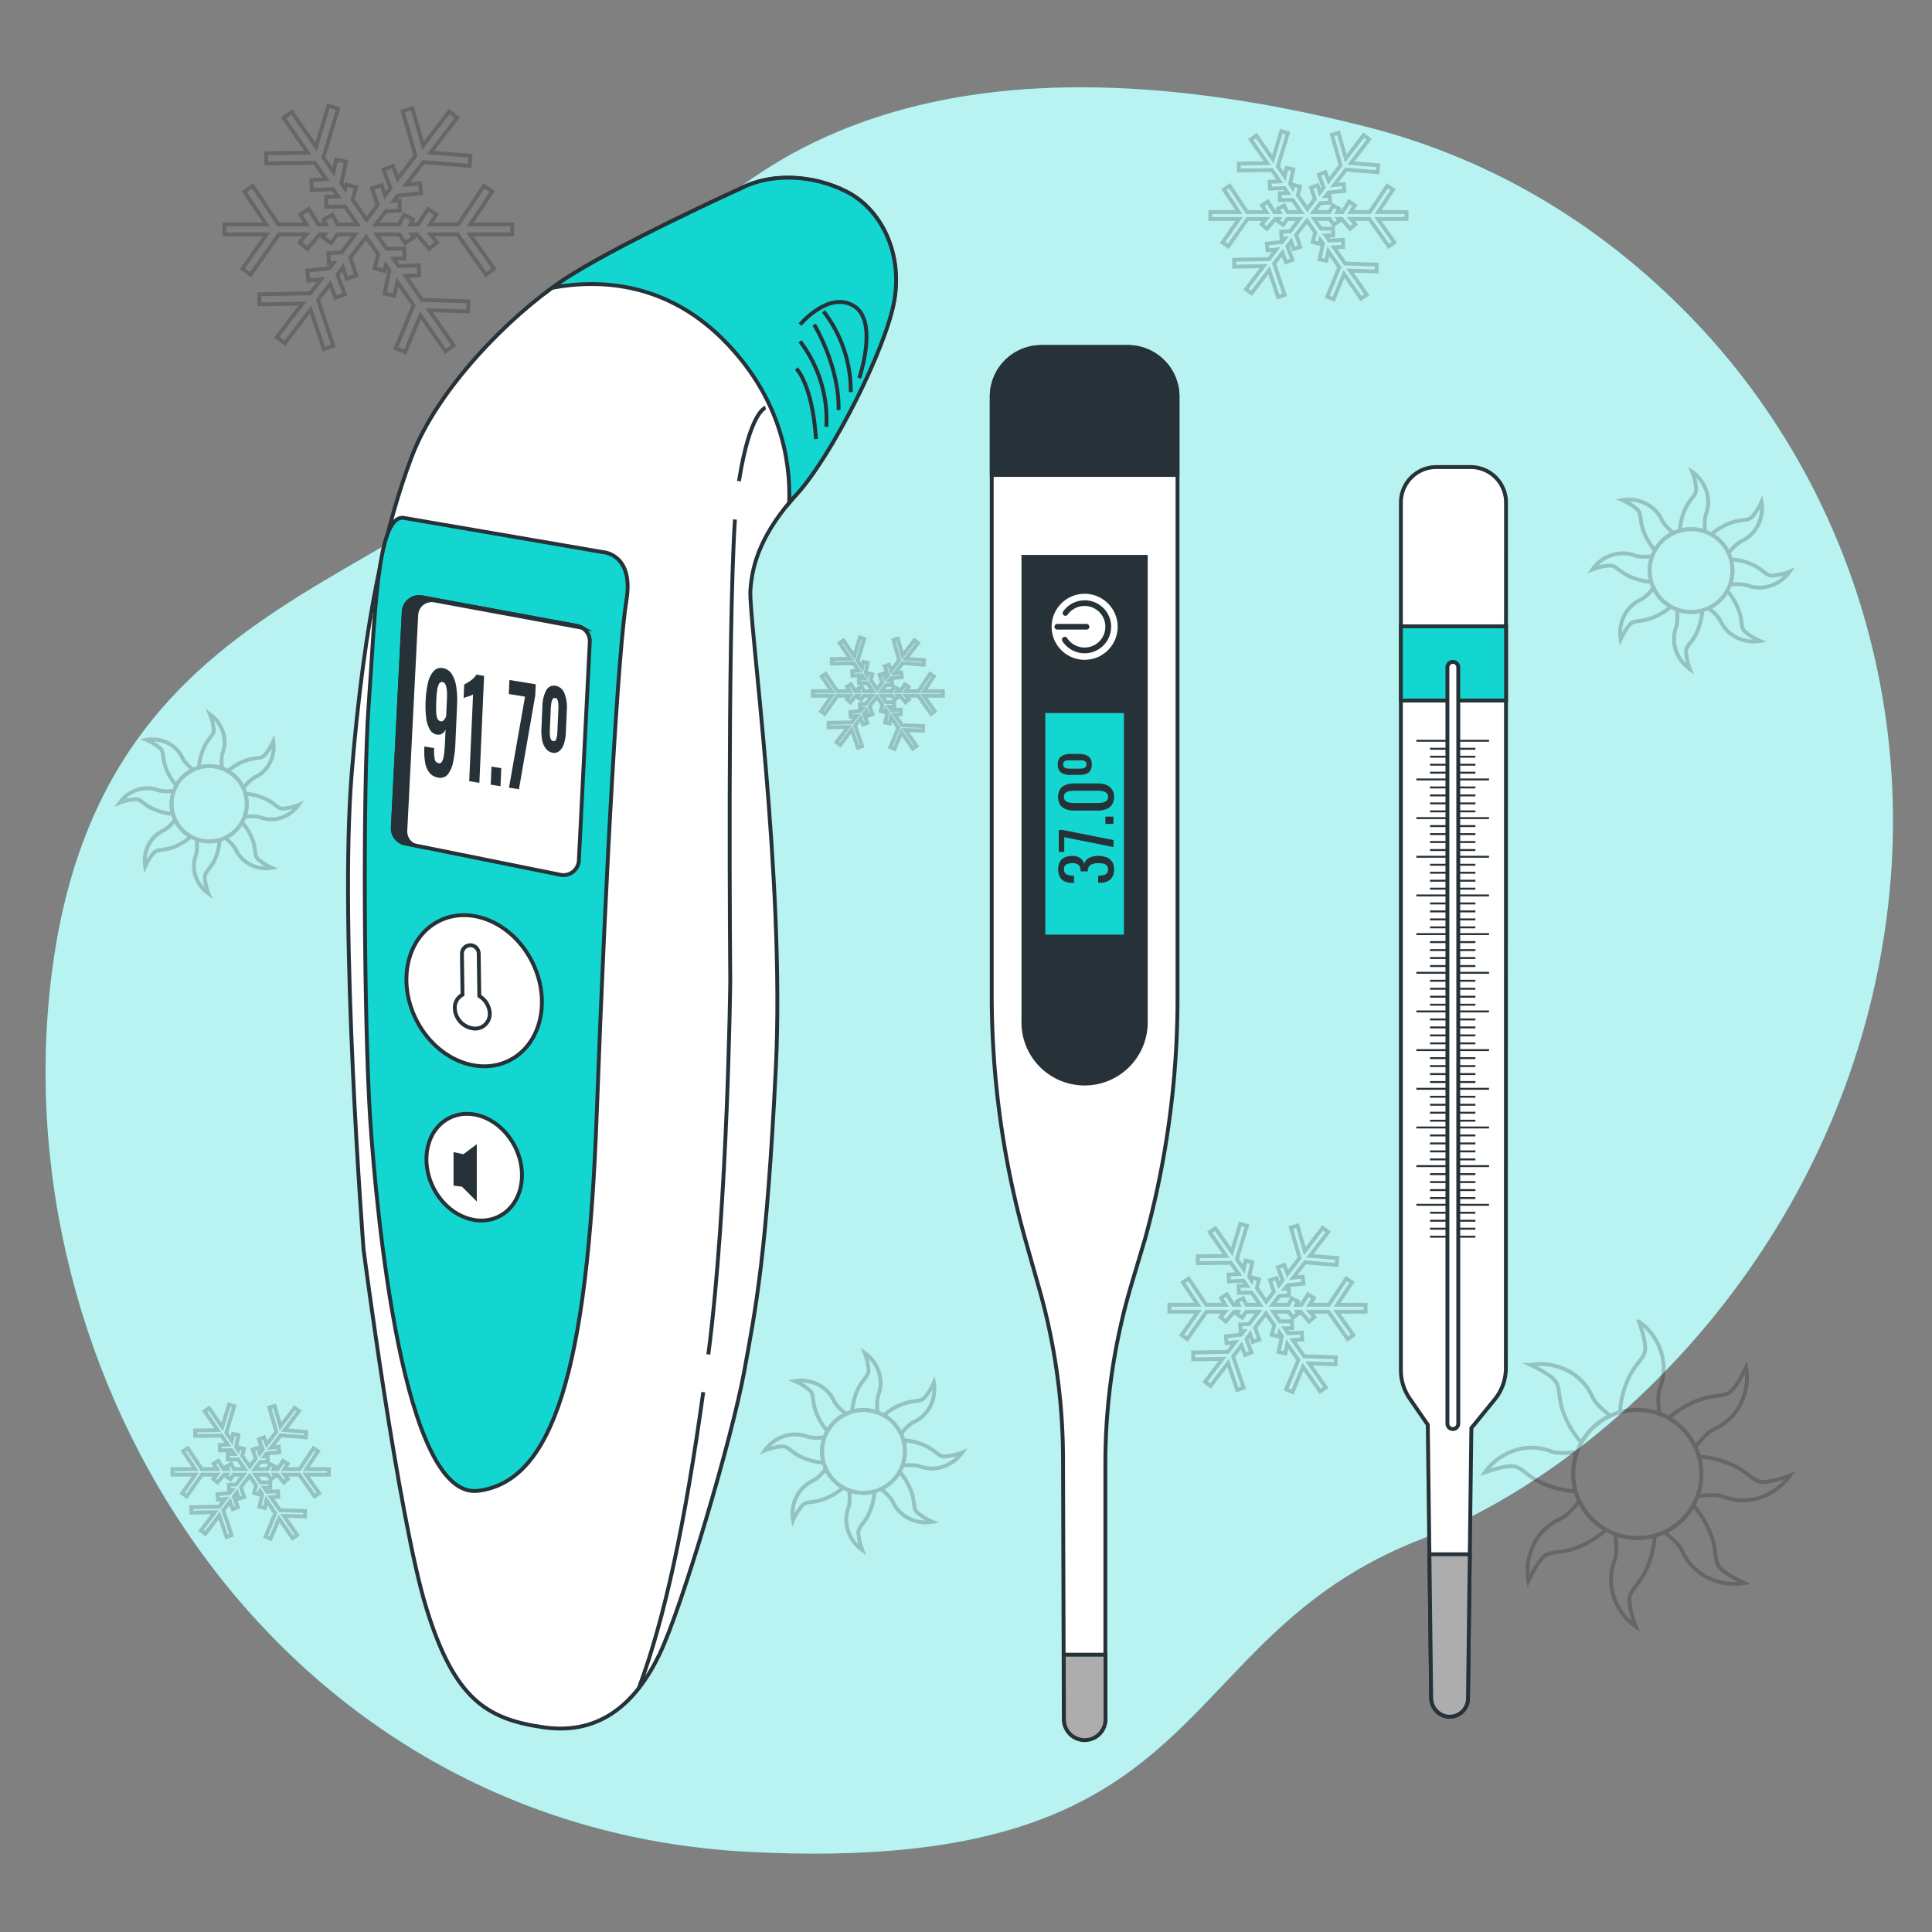 <svg xmlns="http://www.w3.org/2000/svg" viewBox="0 0 500 500"><rect x="0" y="0" width="500" height="500" fill="#808080" stroke="none"/><g id="freepik--background-simple--inject-138"><path d="M488.67,234.08C495.11,177.5,476,120.67,435.82,80.3c-19.75-19.85-46.76-38.56-82.65-47.6C252.54,7.36,187.31,30.58,154.71,92.24s-126.17,51-141,157.36,57.41,223.27,180,229.65,106.84-54.66,173.92-80.85C418.91,378.38,479.07,318.52,488.67,234.08Z" style="fill:#13D6D0"></path><path d="M488.67,234.08C495.11,177.5,476,120.67,435.82,80.3c-19.75-19.85-46.76-38.56-82.65-47.6C252.54,7.36,187.31,30.58,154.71,92.24s-126.17,51-141,157.36,57.41,223.27,180,229.65,106.84-54.66,173.92-80.85C418.91,378.38,479.07,318.52,488.67,234.08Z" style="fill:#fff;opacity:0.7"></path></g><g id="freepik--Graphics--inject-138"><polygon points="364.02 54.89 356.65 54.89 360.52 49.08 359.03 48.09 354.5 54.89 349.55 54.89 350.65 53.14 349.14 52.18 347.44 54.89 346.08 54.89 346.53 54.02 344.94 53.2 344.07 54.89 339.94 54.89 341.7 52.59 344.23 52.46 344.14 50.68 343.12 50.73 343.8 49.83 347.94 49.4 347.76 47.63 345.29 47.88 348.33 43.9 356.53 44.56 356.67 42.78 349.62 42.21 354.33 36.05 352.92 34.96 348.3 41 346.41 34.4 344.7 34.89 346.95 42.77 343.84 46.84 342.99 44.57 341.32 45.2 342.56 48.52 341.6 49.78 340.99 47.97 339.3 48.53 340.29 51.49 338.32 54.07 335.87 50.53 336.47 48.29 334.74 47.83 334.54 48.61 333.88 47.67 334.69 43.82 332.95 43.45 332.48 45.65 330.7 43.08 333.31 34.45 331.61 33.94 329.4 41.21 325.15 35.07 323.68 36.09 327.95 42.24 320.61 42.33 320.63 44.12 329.18 44.01 331.2 46.93 328.58 47.05 328.66 48.83 332.4 48.66 333.31 49.97 331.19 50 331.21 51.78 334.54 51.74 336.72 54.89 333.19 54.89 332.32 53.2 330.73 54.02 331.18 54.89 329.83 54.89 328.12 52.18 326.61 53.14 327.72 54.89 322.76 54.89 318.23 48.09 316.75 49.08 320.62 54.89 313.24 54.89 313.24 56.67 320.68 56.67 316.41 62.72 317.87 63.75 322.86 56.67 327.68 56.67 326.51 58.06 327.88 59.21 330.01 56.67 330.96 56.67 330.62 57.18 332.09 58.19 333.12 56.67 336.33 56.67 333.9 59.86 331.58 59.98 331.67 61.76 332.48 61.72 331.78 62.63 327.87 63.04 328.06 64.81 330.29 64.58 328.39 67.07 319.38 67.23 319.41 69.01 327.01 68.88 322.48 74.81 323.9 75.89 328.44 69.94 330.78 76.9 332.47 76.33 329.75 68.23 331.9 65.41 332.82 67.86 334.49 67.24 333.18 63.74 334.15 62.47 334.82 64.47 336.51 63.9 335.46 60.76 338.25 57.1 340.39 60.19 339.73 62.63 341.46 63.1 341.72 62.11 342.37 63.03 341.51 67.11 343.25 67.48 343.76 65.05 346.62 69.17 343.48 76.77 345.13 77.45 347.83 70.92 352.25 77.29 353.72 76.28 349.39 70.03 356.26 70.26 356.31 68.48 348.12 68.2 345.2 63.99 347.62 63.88 347.54 62.09 344 62.26 343.09 60.95 345.01 60.93 344.99 59.15 341.87 59.18 340.13 56.67 344.14 56.67 345.17 58.19 346.65 57.18 346.3 56.67 347.25 56.67 349.39 59.21 350.75 58.06 349.58 56.67 354.4 56.67 359.39 63.75 360.85 62.72 356.58 56.67 364.02 56.67 364.02 54.89" style="fill:none;stroke:#000;stroke-miterlimit:10;opacity:0.2"></polygon><polygon points="353.41 337.68 346.03 337.68 349.9 331.88 348.42 330.89 343.89 337.68 338.93 337.68 340.04 335.93 338.53 334.98 336.82 337.68 335.47 337.68 335.92 336.82 334.33 336 333.45 337.68 329.33 337.68 331.08 335.38 333.61 335.26 333.52 333.48 332.5 333.53 333.19 332.63 337.33 332.2 337.14 330.42 334.68 330.68 337.72 326.69 345.91 327.35 346.06 325.57 339.01 325.01 343.72 318.84 342.3 317.76 337.69 323.8 335.8 317.19 334.08 317.68 336.34 325.56 333.23 329.64 332.37 327.37 330.7 328 331.95 331.31 330.98 332.58 330.37 330.76 328.68 331.33 329.68 334.29 327.71 336.87 325.25 333.33 325.85 331.09 324.13 330.63 323.92 331.41 323.27 330.46 324.08 326.62 322.34 326.25 321.87 328.45 320.09 325.88 322.7 317.25 320.99 316.73 318.79 324 314.54 317.87 313.07 318.89 317.33 325.04 309.99 325.13 310.01 326.91 318.56 326.81 320.58 329.72 317.96 329.85 318.05 331.63 321.78 331.45 322.69 332.77 320.58 332.79 320.6 334.58 323.92 334.54 326.1 337.68 322.58 337.68 321.7 336 320.12 336.82 320.57 337.68 319.21 337.68 317.51 334.98 316 335.93 317.11 337.68 312.15 337.68 307.62 330.89 306.13 331.88 310 337.68 302.63 337.68 302.63 339.47 310.07 339.47 305.8 345.51 307.26 346.54 312.25 339.47 317.06 339.47 315.9 340.86 317.26 342.01 319.39 339.47 320.35 339.47 320 339.98 321.48 340.99 322.51 339.47 325.72 339.47 323.28 342.66 320.97 342.77 321.06 344.55 321.86 344.51 321.17 345.42 317.26 345.83 317.44 347.61 319.68 347.37 317.78 349.86 308.77 350.02 308.8 351.81 316.4 351.67 311.87 357.6 313.28 358.69 317.83 352.74 320.17 359.7 321.86 359.13 319.13 351.03 321.29 348.21 322.21 350.66 323.88 350.03 322.57 346.54 323.54 345.26 324.21 347.27 325.9 346.7 324.84 343.55 327.64 339.9 329.78 342.98 329.12 345.43 330.84 345.89 331.11 344.9 331.75 345.83 330.89 349.9 332.64 350.27 333.15 347.85 336.01 351.97 332.87 359.56 334.52 360.25 337.22 353.71 341.64 360.09 343.11 359.07 338.78 352.83 345.64 353.06 345.7 351.27 337.51 351 334.59 346.79 337.01 346.67 336.93 344.89 333.39 345.06 332.48 343.75 334.39 343.73 334.37 341.94 331.25 341.98 329.51 339.47 333.53 339.47 334.56 340.99 336.03 339.98 335.69 339.47 336.64 339.47 338.77 342.01 340.14 340.86 338.97 339.47 343.79 339.47 348.78 346.54 350.24 345.51 345.97 339.47 353.41 339.47 353.41 337.68" style="fill:none;stroke:#000;stroke-miterlimit:10;opacity:0.2"></polygon><polygon points="244.02 178.88 239.14 178.88 241.7 175.03 240.72 174.38 237.71 178.88 234.43 178.88 235.16 177.72 234.16 177.09 233.03 178.88 232.13 178.88 232.43 178.31 231.38 177.76 230.8 178.88 228.06 178.88 229.22 177.36 230.9 177.27 230.84 176.09 230.17 176.13 230.62 175.53 233.37 175.24 233.24 174.07 231.61 174.24 233.63 171.6 239.06 172.03 239.15 170.85 234.48 170.48 237.6 166.39 236.66 165.67 233.6 169.68 232.35 165.3 231.22 165.62 232.71 170.85 230.65 173.55 230.08 172.04 228.97 172.46 229.8 174.66 229.16 175.5 228.75 174.29 227.63 174.67 228.29 176.63 226.99 178.34 225.36 175.99 225.76 174.51 224.62 174.2 224.48 174.72 224.04 174.09 224.58 171.54 223.43 171.3 223.12 172.76 221.94 171.05 223.67 165.34 222.54 164.99 221.08 169.81 218.26 165.75 217.28 166.42 220.11 170.5 215.25 170.56 215.26 171.74 220.93 171.67 222.26 173.6 220.53 173.69 220.59 174.87 223.06 174.75 223.66 175.62 222.26 175.64 222.28 176.82 224.48 176.79 225.92 178.88 223.59 178.88 223.01 177.76 221.96 178.31 222.26 178.88 221.36 178.88 220.23 177.09 219.23 177.72 219.96 178.88 216.67 178.88 213.67 174.38 212.69 175.03 215.25 178.88 210.36 178.88 210.36 180.06 215.29 180.06 212.47 184.07 213.43 184.75 216.74 180.06 219.93 180.06 219.16 180.99 220.06 181.75 221.48 180.06 222.11 180.06 221.88 180.4 222.86 181.07 223.54 180.06 225.67 180.06 224.06 182.18 222.52 182.25 222.58 183.43 223.12 183.41 222.65 184.01 220.06 184.28 220.18 185.46 221.67 185.3 220.41 186.95 214.43 187.06 214.45 188.24 219.49 188.15 216.49 192.08 217.43 192.8 220.44 188.86 221.99 193.47 223.11 193.09 221.31 187.72 222.73 185.86 223.34 187.48 224.45 187.07 223.58 184.75 224.22 183.91 224.67 185.23 225.79 184.86 225.09 182.77 226.94 180.35 228.36 182.39 227.93 184.01 229.07 184.32 229.24 183.67 229.67 184.28 229.1 186.98 230.26 187.22 230.6 185.62 232.49 188.35 230.41 193.38 231.5 193.84 233.29 189.51 236.22 193.73 237.19 193.06 234.32 188.92 238.88 189.07 238.92 187.89 233.49 187.71 231.55 184.91 233.15 184.84 233.1 183.66 230.75 183.77 230.15 182.9 231.42 182.89 231.41 181.7 229.34 181.73 228.18 180.06 230.84 180.06 231.53 181.07 232.51 180.4 232.28 180.06 232.91 180.06 234.32 181.75 235.23 180.99 234.45 180.06 237.65 180.06 240.96 184.75 241.92 184.07 239.09 180.06 244.02 180.06 244.02 178.88" style="fill:none;stroke:#000;stroke-miterlimit:10;opacity:0.2"></polygon><polygon points="85.11 380.21 79.24 380.21 82.32 375.58 81.14 374.8 77.53 380.21 73.57 380.21 74.45 378.82 73.25 378.06 71.89 380.21 70.81 380.21 71.17 379.52 69.91 378.87 69.21 380.21 65.92 380.21 67.32 378.38 69.33 378.28 69.26 376.86 68.45 376.9 68.99 376.18 72.3 375.84 72.15 374.42 70.18 374.63 72.61 371.45 79.14 371.98 79.25 370.56 73.64 370.11 77.39 365.19 76.26 364.33 72.58 369.14 71.08 363.88 69.71 364.27 71.51 370.55 69.03 373.8 68.34 371.99 67.01 372.49 68.01 375.13 67.24 376.14 66.75 374.69 65.4 375.15 66.19 377.5 64.63 379.56 62.67 376.74 63.15 374.95 61.77 374.59 61.61 375.21 61.09 374.46 61.73 371.39 60.34 371.09 59.97 372.85 58.55 370.8 60.63 363.92 59.27 363.51 57.51 369.31 54.12 364.42 52.95 365.23 56.36 370.13 50.5 370.2 50.52 371.62 57.33 371.54 58.95 373.87 56.86 373.96 56.92 375.38 59.9 375.24 60.63 376.29 58.94 376.31 58.96 377.74 61.61 377.7 63.35 380.21 60.54 380.21 59.84 378.87 58.58 379.52 58.93 380.21 57.85 380.21 56.49 378.06 55.29 378.82 56.17 380.21 52.22 380.21 48.61 374.8 47.42 375.58 50.51 380.21 44.63 380.21 44.63 381.63 50.56 381.63 47.16 386.45 48.32 387.27 52.3 381.63 56.14 381.63 55.21 382.75 56.3 383.66 58 381.63 58.76 381.63 58.48 382.04 59.66 382.84 60.48 381.63 63.04 381.63 61.1 384.18 59.25 384.27 59.32 385.69 59.97 385.66 59.41 386.38 56.29 386.71 56.44 388.12 58.23 387.94 56.71 389.92 49.52 390.05 49.55 391.47 55.61 391.36 51.99 396.09 53.13 396.96 56.75 392.21 58.61 397.76 59.96 397.31 57.79 390.85 59.51 388.6 60.24 390.56 61.57 390.06 60.53 387.27 61.3 386.26 61.84 387.85 63.19 387.4 62.34 384.89 64.57 381.98 66.28 384.44 65.75 386.39 67.13 386.76 67.34 385.97 67.85 386.71 67.16 389.95 68.56 390.25 68.97 388.31 71.24 391.6 68.74 397.66 70.05 398.2 72.21 392.99 75.73 398.08 76.9 397.26 73.45 392.29 78.92 392.47 78.97 391.05 72.44 390.83 70.11 387.47 72.04 387.38 71.97 385.96 69.15 386.09 68.43 385.05 69.96 385.03 69.94 383.61 67.45 383.64 66.06 381.63 69.26 381.63 70.09 382.84 71.26 382.04 70.98 381.63 71.75 381.63 73.45 383.66 74.54 382.75 73.61 381.63 77.44 381.63 81.42 387.27 82.59 386.45 79.19 381.63 85.11 381.63 85.11 380.21" style="fill:none;stroke:#000;stroke-miterlimit:10;opacity:0.2"></polygon><polygon points="132.53 58.07 121.72 58.07 127.39 49.56 125.22 48.1 118.58 58.07 111.31 58.07 112.93 55.5 110.72 54.1 108.22 58.07 106.23 58.07 106.89 56.8 104.57 55.59 103.28 58.07 97.23 58.07 99.8 54.7 103.51 54.51 103.38 51.9 101.88 51.98 102.89 50.66 108.96 50.02 108.69 47.42 105.07 47.8 109.53 41.96 121.54 42.92 121.75 40.31 111.42 39.48 118.33 30.45 116.25 28.86 109.49 37.71 106.72 28.03 104.2 28.75 107.51 40.3 102.94 46.27 101.69 42.95 99.25 43.87 101.07 48.73 99.66 50.58 98.76 47.92 96.28 48.75 97.74 53.09 94.85 56.87 91.26 51.68 92.14 48.4 89.61 47.72 89.31 48.86 88.35 47.48 89.54 41.84 86.98 41.3 86.3 44.53 83.68 40.76 87.51 28.11 85.01 27.35 81.78 38.01 75.54 29.02 73.39 30.51 79.65 39.53 68.89 39.66 68.92 42.28 81.45 42.12 84.41 46.4 80.57 46.58 80.69 49.19 86.17 48.93 87.5 50.86 84.4 50.9 84.44 53.51 89.3 53.45 92.5 58.07 87.34 58.07 86.05 55.59 83.73 56.8 84.39 58.07 82.4 58.07 79.9 54.1 77.69 55.5 79.31 58.07 72.04 58.07 65.4 48.1 63.23 49.56 68.9 58.07 58.09 58.07 58.09 60.68 68.99 60.68 62.74 69.55 64.87 71.05 72.19 60.68 79.25 60.68 77.54 62.73 79.54 64.41 82.67 60.68 84.07 60.68 83.56 61.43 85.72 62.91 87.24 60.68 91.94 60.68 88.37 65.36 84.98 65.53 85.11 68.14 86.29 68.08 85.27 69.41 79.53 70.01 79.8 72.61 83.09 72.27 80.3 75.92 67.09 76.16 67.14 78.77 78.27 78.57 71.63 87.27 73.71 88.86 80.37 80.14 83.8 90.34 86.28 89.5 82.29 77.63 85.44 73.5 86.8 77.09 89.24 76.17 87.32 71.04 88.74 69.18 89.73 72.12 92.21 71.28 90.66 66.67 94.75 61.31 97.89 65.83 96.93 69.42 99.45 70.1 99.84 68.65 100.78 70.01 99.52 75.98 102.08 76.52 102.83 72.97 107.03 79.01 102.42 90.14 104.84 91.14 108.8 81.57 115.28 90.91 117.43 89.42 111.08 80.27 121.15 80.61 121.23 77.99 109.22 77.59 104.94 71.41 108.49 71.25 108.37 68.63 103.18 68.88 101.85 66.96 104.66 66.93 104.63 64.31 100.05 64.37 97.5 60.68 103.38 60.68 104.9 62.91 107.06 61.43 106.55 60.68 107.95 60.68 111.08 64.41 113.08 62.73 111.37 60.68 118.42 60.68 125.75 71.05 127.88 69.55 121.63 60.68 132.53 60.68 132.53 58.07" style="fill:none;stroke:#000;stroke-miterlimit:10;opacity:0.2"></polygon><g style="opacity:0.2"><path d="M448.37,147.66a10.78,10.78,0,0,1-.65,3.7,12.08,12.08,0,0,1-.71,1.55,10.87,10.87,0,0,1-4.86,4.48,12.62,12.62,0,0,1-1.59.59,10.76,10.76,0,0,1-2.91.4,10.54,10.54,0,0,1-3.69-.66,10.37,10.37,0,0,1-1.55-.71,10.74,10.74,0,0,1-4.49-4.84,11,11,0,0,1-.59-1.61,10.63,10.63,0,0,1-.4-2.9,10.78,10.78,0,0,1,.65-3.7,11.53,11.53,0,0,1,.72-1.55,10.76,10.76,0,0,1,4.85-4.49,10.88,10.88,0,0,1,1.6-.58,10.26,10.26,0,0,1,2.9-.4,10.46,10.46,0,0,1,3.69.66,9.56,9.56,0,0,1,1.56.71,10.69,10.69,0,0,1,4.48,4.85,8.65,8.65,0,0,1,.59,1.59A10.38,10.38,0,0,1,448.37,147.66Z" style="fill:none;stroke:#000;stroke-miterlimit:10"></path><path d="M441.41,133.33a11.69,11.69,0,0,0-.07,4.27,10.46,10.46,0,0,0-3.69-.66,10.26,10.26,0,0,0-2.9.4,15.86,15.86,0,0,1,1.45-5.75c1.15-2.49,2.66-3.26,2.77-4.79a15.06,15.06,0,0,0-1-4.65,9.76,9.76,0,0,1,3.37,4.19A9,9,0,0,1,441.41,133.33Z" style="fill:none;stroke:#000;stroke-miterlimit:10"></path><path d="M433.15,137.92a10.76,10.76,0,0,0-4.85,4.49,16,16,0,0,1-3-5.08c-.95-2.58-.44-4.19-1.43-5.35a15.35,15.35,0,0,0-4-2.55,9.72,9.72,0,0,1,5.36.58,9,9,0,0,1,5,4.86A11.26,11.26,0,0,0,433.15,137.92Z" style="fill:none;stroke:#000;stroke-miterlimit:10"></path><path d="M426.93,147.66a10.63,10.63,0,0,0,.4,2.9,15.68,15.68,0,0,1-5.73-1.45c-2.51-1.15-3.28-2.65-4.8-2.76a15,15,0,0,0-4.65,1,9.76,9.76,0,0,1,4.18-3.38,9,9,0,0,1,7-.11,11.44,11.44,0,0,0,4.26.06A10.78,10.78,0,0,0,426.93,147.66Z" style="fill:none;stroke:#000;stroke-miterlimit:10"></path><path d="M432.41,157a15.81,15.81,0,0,1-5.09,3c-2.58,1-4.19.44-5.34,1.44a15.34,15.34,0,0,0-2.55,4,9.73,9.73,0,0,1,.57-5.35,9.05,9.05,0,0,1,4.86-5,11.11,11.11,0,0,0,3.06-3A10.74,10.74,0,0,0,432.41,157Z" style="fill:none;stroke:#000;stroke-miterlimit:10"></path><path d="M436.34,168.52a15.28,15.28,0,0,0,1,4.64A9.7,9.7,0,0,1,434,169a9,9,0,0,1-.11-7,11.7,11.7,0,0,0,.06-4.27,10.54,10.54,0,0,0,3.69.66,10.76,10.76,0,0,0,2.91-.4,15.77,15.77,0,0,1-1.45,5.74C438,166.22,436.45,167,436.34,168.52Z" style="fill:none;stroke:#000;stroke-miterlimit:10"></path><path d="M455.51,165.89a9.72,9.72,0,0,1-5.36-.58,9.06,9.06,0,0,1-5-4.86,11.35,11.35,0,0,0-3-3.06,10.87,10.87,0,0,0,4.86-4.48,15.92,15.92,0,0,1,3,5.08c.95,2.58.44,4.19,1.43,5.35A15.35,15.35,0,0,0,455.51,165.89Z" style="fill:none;stroke:#000;stroke-miterlimit:10"></path><path d="M463.17,147.93a9.83,9.83,0,0,1-4.2,3.37,9,9,0,0,1-7,.12,11.28,11.28,0,0,0-4.27-.06,10.78,10.78,0,0,0,.65-3.7,10.38,10.38,0,0,0-.4-2.91,15.7,15.7,0,0,1,5.75,1.46c2.49,1.15,3.27,2.65,4.79,2.76A15.37,15.37,0,0,0,463.17,147.93Z" style="fill:none;stroke:#000;stroke-miterlimit:10"></path><path d="M455.3,135.16a9,9,0,0,1-4.85,5,11.67,11.67,0,0,0-3.07,3,10.69,10.69,0,0,0-4.48-4.85,15.63,15.63,0,0,1,5.09-3c2.58-1,4.18-.43,5.34-1.43a15.35,15.35,0,0,0,2.55-4A9.72,9.72,0,0,1,455.3,135.16Z" style="fill:none;stroke:#000;stroke-miterlimit:10"></path></g><g style="opacity:0.2"><path d="M234.18,375.64a10.68,10.68,0,0,1-.65,3.69,11.49,11.49,0,0,1-.71,1.55,10.76,10.76,0,0,1-4.86,4.48,11,11,0,0,1-1.6.6,10.63,10.63,0,0,1-2.9.4,11.18,11.18,0,0,1-5.24-1.37,10.76,10.76,0,0,1-4.49-4.85,9.55,9.55,0,0,1-.59-1.6,10.79,10.79,0,0,1,.25-6.6,10.42,10.42,0,0,1,.72-1.55A10.76,10.76,0,0,1,219,365.9a12.62,12.62,0,0,1,1.59-.59,10.76,10.76,0,0,1,2.91-.4,10.32,10.32,0,0,1,3.69.67,10,10,0,0,1,1.56.71,10.66,10.66,0,0,1,4.48,4.84,9.88,9.88,0,0,1,.59,1.6A10.71,10.71,0,0,1,234.18,375.64Z" style="fill:none;stroke:#000;stroke-miterlimit:10"></path><path d="M227.22,361.31a11.47,11.47,0,0,0-.07,4.27,10.32,10.32,0,0,0-3.69-.67,10.76,10.76,0,0,0-2.91.4,15.87,15.87,0,0,1,1.46-5.74c1.15-2.5,2.66-3.27,2.77-4.79a15.37,15.37,0,0,0-1-4.65,9.71,9.71,0,0,1,3.36,4.18A9,9,0,0,1,227.22,361.31Z" style="fill:none;stroke:#000;stroke-miterlimit:10"></path><path d="M219,365.9a10.76,10.76,0,0,0-4.85,4.49,15.86,15.86,0,0,1-3-5.08c-1-2.59-.44-4.2-1.43-5.35a15.23,15.23,0,0,0-4-2.55A9.73,9.73,0,0,1,211,358a9.07,9.07,0,0,1,5,4.87A11.26,11.26,0,0,0,219,365.9Z" style="fill:none;stroke:#000;stroke-miterlimit:10"></path><path d="M212.74,375.64a10.69,10.69,0,0,0,.4,2.9,15.82,15.82,0,0,1-5.74-1.46c-2.5-1.14-3.27-2.65-4.79-2.76a15,15,0,0,0-4.66,1.05,9.67,9.67,0,0,1,4.19-3.38,9.09,9.09,0,0,1,7-.12,11.22,11.22,0,0,0,4.26.07A10.7,10.7,0,0,0,212.74,375.64Z" style="fill:none;stroke:#000;stroke-miterlimit:10"></path><path d="M218.22,385a15.81,15.81,0,0,1-5.09,3c-2.58,1-4.19.43-5.34,1.44a15.07,15.07,0,0,0-2.55,4,9.73,9.73,0,0,1,.57-5.35,9,9,0,0,1,4.86-5,11.44,11.44,0,0,0,3.06-3A10.76,10.76,0,0,0,218.22,385Z" style="fill:none;stroke:#000;stroke-miterlimit:10"></path><path d="M222.15,396.49a15.06,15.06,0,0,0,1,4.65,9.77,9.77,0,0,1-3.37-4.18,9.07,9.07,0,0,1-.12-7,11.69,11.69,0,0,0,.07-4.27,10.28,10.28,0,0,0,3.69.67,10.63,10.63,0,0,0,2.9-.4,15.76,15.76,0,0,1-1.44,5.74C223.76,394.2,222.26,395,222.15,396.49Z" style="fill:none;stroke:#000;stroke-miterlimit:10"></path><path d="M241.32,393.86a9.76,9.76,0,0,1-5.36-.57,9,9,0,0,1-5-4.87,11.64,11.64,0,0,0-3-3.06,10.76,10.76,0,0,0,4.86-4.48,16,16,0,0,1,3,5.08c1,2.59.44,4.2,1.43,5.35A15.07,15.07,0,0,0,241.32,393.86Z" style="fill:none;stroke:#000;stroke-miterlimit:10"></path><path d="M249,375.9a9.67,9.67,0,0,1-4.19,3.38,9.07,9.07,0,0,1-7,.12,11.28,11.28,0,0,0-4.27-.07,10.79,10.79,0,0,0,.25-6.6,15.62,15.62,0,0,1,5.74,1.46c2.5,1.14,3.28,2.65,4.8,2.76A15,15,0,0,0,249,375.9Z" style="fill:none;stroke:#000;stroke-miterlimit:10"></path><path d="M241.11,363.13a9,9,0,0,1-4.86,5,11.45,11.45,0,0,0-3.06,3,10.66,10.66,0,0,0-4.48-4.84,15.63,15.63,0,0,1,5.09-3c2.58-.95,4.18-.43,5.34-1.44a15.34,15.34,0,0,0,2.55-4A9.68,9.68,0,0,1,241.11,363.13Z" style="fill:none;stroke:#000;stroke-miterlimit:10"></path></g><g style="opacity:0.2"><path d="M63.87,208a9.85,9.85,0,0,1-.59,3.36,10.49,10.49,0,0,1-.64,1.4,9.83,9.83,0,0,1-5.86,4.61,9.74,9.74,0,0,1-6-.24,9,9,0,0,1-1.41-.64,9.82,9.82,0,0,1-4.08-4.4,10.46,10.46,0,0,1-.53-1.45,9.66,9.66,0,0,1,.23-6,10,10,0,0,1,.65-1.41,9.74,9.74,0,0,1,4.4-4.07,10,10,0,0,1,1.45-.53,9.72,9.72,0,0,1,7.4.88A9.69,9.69,0,0,1,63,204a8.14,8.14,0,0,1,.54,1.45A9.56,9.56,0,0,1,63.87,208Z" style="fill:none;stroke:#000;stroke-miterlimit:10"></path><path d="M57.55,195a10.41,10.41,0,0,0-.06,3.87,9.63,9.63,0,0,0-6-.23,14.33,14.33,0,0,1,1.32-5.22c1-2.27,2.42-3,2.52-4.35a13.65,13.65,0,0,0-1-4.22,8.76,8.76,0,0,1,3.06,3.8A8.17,8.17,0,0,1,57.55,195Z" style="fill:none;stroke:#000;stroke-miterlimit:10"></path><path d="M50.05,199.2a9.74,9.74,0,0,0-4.4,4.07,14.38,14.38,0,0,1-2.75-4.61c-.87-2.35-.4-3.81-1.3-4.86a14,14,0,0,0-3.67-2.32,8.86,8.86,0,0,1,4.86.53,8.23,8.23,0,0,1,4.57,4.42A10.06,10.06,0,0,0,50.05,199.2Z" style="fill:none;stroke:#000;stroke-miterlimit:10"></path><path d="M44.4,208a9.62,9.62,0,0,0,.37,2.64,14.5,14.5,0,0,1-5.21-1.33c-2.28-1-3-2.4-4.36-2.5a13.72,13.72,0,0,0-4.22.94,8.91,8.91,0,0,1,3.8-3.06,8.26,8.26,0,0,1,6.35-.11,10,10,0,0,0,3.87.06A9.54,9.54,0,0,0,44.4,208Z" style="fill:none;stroke:#000;stroke-miterlimit:10"></path><path d="M49.38,216.53a14.51,14.51,0,0,1-4.62,2.76c-2.35.86-3.81.39-4.85,1.3a13.88,13.88,0,0,0-2.32,3.66,8.9,8.9,0,0,1,.52-4.86,8.21,8.21,0,0,1,4.42-4.56,10.25,10.25,0,0,0,2.77-2.7A9.82,9.82,0,0,0,49.38,216.53Z" style="fill:none;stroke:#000;stroke-miterlimit:10"></path><path d="M53,227a13.79,13.79,0,0,0,.94,4.22,8.91,8.91,0,0,1-3.06-3.8,8.21,8.21,0,0,1-.1-6.35,10.46,10.46,0,0,0,.06-3.88,9.74,9.74,0,0,0,6,.24,14.45,14.45,0,0,1-1.32,5.21C54.41,224.89,53.05,225.59,53,227Z" style="fill:none;stroke:#000;stroke-miterlimit:10"></path><path d="M70.36,224.59a8.83,8.83,0,0,1-4.87-.52,8.21,8.21,0,0,1-4.56-4.42,10.74,10.74,0,0,0-2.7-2.78,9.76,9.76,0,0,0,4.41-4.07,14.83,14.83,0,0,1,2.75,4.62c.86,2.34.4,3.81,1.3,4.85A13.88,13.88,0,0,0,70.36,224.59Z" style="fill:none;stroke:#000;stroke-miterlimit:10"></path><path d="M77.31,208.28a8.88,8.88,0,0,1-3.81,3.07,8.18,8.18,0,0,1-6.34.1,10.27,10.27,0,0,0-3.88,0,9.85,9.85,0,0,0,.59-3.36,9.56,9.56,0,0,0-.36-2.64,14.12,14.12,0,0,1,5.22,1.32c2.26,1,3,2.41,4.35,2.51A13.81,13.81,0,0,0,77.31,208.28Z" style="fill:none;stroke:#000;stroke-miterlimit:10"></path><path d="M70.17,196.68a8.19,8.19,0,0,1-4.41,4.57A10.45,10.45,0,0,0,63,204a9.69,9.69,0,0,0-4.07-4.4,14.26,14.26,0,0,1,4.62-2.76c2.35-.86,3.81-.39,4.86-1.3a13.92,13.92,0,0,0,2.31-3.67A8.79,8.79,0,0,1,70.17,196.68Z" style="fill:none;stroke:#000;stroke-miterlimit:10"></path></g><g style="opacity:0.2"><path d="M440.32,381.48a16.58,16.58,0,0,1-1,5.72,17.45,17.45,0,0,1-1.1,2.4,16.69,16.69,0,0,1-7.51,6.93,15.21,15.21,0,0,1-2.47.91A16.56,16.56,0,0,1,418,397a15.69,15.69,0,0,1-2.39-1.1,16.52,16.52,0,0,1-6.94-7.49,16,16,0,0,1-.92-2.48,16.64,16.64,0,0,1,.39-10.21,16.38,16.38,0,0,1,1.11-2.4,16.69,16.69,0,0,1,7.5-6.94,16.63,16.63,0,0,1,12.68-.5,15.8,15.8,0,0,1,2.4,1.1,16.51,16.51,0,0,1,6.93,7.5,14.91,14.91,0,0,1,.92,2.47A16.62,16.62,0,0,1,440.32,381.48Z" style="fill:none;stroke:#000;stroke-miterlimit:10"></path><path d="M429.55,359.32c-.58,1.61-.34,4.65-.1,6.6a16.56,16.56,0,0,0-10.21-.4,24.58,24.58,0,0,1,2.25-8.89c1.78-3.86,4.12-5.05,4.28-7.41s-1.51-6.93-1.61-7.19a15,15,0,0,1,5.21,6.47A14,14,0,0,1,429.55,359.32Z" style="fill:none;stroke:#000;stroke-miterlimit:10"></path><path d="M416.77,366.42a16.69,16.69,0,0,0-7.5,6.94,24.43,24.43,0,0,1-4.68-7.86c-1.48-4-.68-6.48-2.22-8.27s-6.25-4-6.25-4a15.09,15.09,0,0,1,8.29.9,14,14,0,0,1,7.77,7.52C412.91,363.25,415.21,365.22,416.77,366.42Z" style="fill:none;stroke:#000;stroke-miterlimit:10"></path><path d="M407.15,381.48a16.62,16.62,0,0,0,.62,4.49,24.2,24.2,0,0,1-8.87-2.25c-3.87-1.77-5.07-4.1-7.41-4.27s-6.94,1.52-7.21,1.61a15.17,15.17,0,0,1,6.48-5.22,14,14,0,0,1,10.81-.18c1.62.59,4.64.35,6.59.1A16.62,16.62,0,0,0,407.15,381.48Z" style="fill:none;stroke:#000;stroke-miterlimit:10"></path><path d="M415.63,395.94a24.41,24.41,0,0,1-7.87,4.7c-4,1.47-6.49.67-8.26,2.22s-3.95,6.23-3.95,6.23a15.11,15.11,0,0,1,.88-8.27A14,14,0,0,1,404,393c1.55-.72,3.51-3,4.73-4.59A16.52,16.52,0,0,0,415.63,395.94Z" style="fill:none;stroke:#000;stroke-miterlimit:10"></path><path d="M421.71,413.74c-.18,2.45,1.51,6.93,1.61,7.19a15,15,0,0,1-5.21-6.47,14,14,0,0,1-.18-10.82c.57-1.61.33-4.65.09-6.6a16.56,16.56,0,0,0,10.21.4,24.53,24.53,0,0,1-2.24,8.89C424.2,410.19,421.88,411.38,421.71,413.74Z" style="fill:none;stroke:#000;stroke-miterlimit:10"></path><path d="M451.36,409.68a15.09,15.09,0,0,1-8.29-.9,14,14,0,0,1-7.77-7.52c-.74-1.55-3-3.52-4.6-4.73a16.69,16.69,0,0,0,7.51-6.93,24.43,24.43,0,0,1,4.68,7.86c1.48,4,.68,6.48,2.22,8.27S451.36,409.68,451.36,409.68Z" style="fill:none;stroke:#000;stroke-miterlimit:10"></path><path d="M463.2,381.9a15.24,15.24,0,0,1-6.49,5.22,14,14,0,0,1-10.8.18c-1.62-.59-4.65-.35-6.6-.1A16.64,16.64,0,0,0,439.7,377a24.08,24.08,0,0,1,8.88,2.25c3.86,1.78,5.07,4.1,7.42,4.27S462.94,382,463.2,381.9Z" style="fill:none;stroke:#000;stroke-miterlimit:10"></path><path d="M451,362.14a14,14,0,0,1-7.51,7.78c-1.55.73-3.53,3-4.75,4.6a16.51,16.51,0,0,0-6.93-7.5,24.41,24.41,0,0,1,7.87-4.7c4-1.47,6.48-.67,8.26-2.22s3.95-6.24,3.95-6.24A15,15,0,0,1,451,362.14Z" style="fill:none;stroke:#000;stroke-miterlimit:10"></path></g></g><g id="freepik--thermometer-3--inject-138"><path d="M389.76,130.05a9.18,9.18,0,0,0-9.18-9.18h-8.85a9.18,9.18,0,0,0-9.18,9.18V354.61a12.87,12.87,0,0,0,2.27,7.31l4.69,6.81.88,70.64a4.9,4.9,0,0,0,4.29,4.89,4.76,4.76,0,0,0,5.23-4.68l.88-70,6-7.35a12.87,12.87,0,0,0,2.93-8.18Z" style="fill:#fff;stroke:#263238;stroke-miterlimit:10"></path><line x1="366.55" y1="191.71" x2="385.36" y2="191.71" style="fill:none;stroke:#263238;stroke-miterlimit:10;stroke-width:0.5px"></line><line x1="370.08" y1="193.78" x2="381.83" y2="193.78" style="fill:none;stroke:#263238;stroke-miterlimit:10;stroke-width:0.5px"></line><line x1="370.08" y1="195.84" x2="381.83" y2="195.84" style="fill:none;stroke:#263238;stroke-miterlimit:10;stroke-width:0.5px"></line><line x1="370.08" y1="197.91" x2="381.83" y2="197.91" style="fill:none;stroke:#263238;stroke-miterlimit:10;stroke-width:0.5px"></line><line x1="370.08" y1="199.97" x2="381.83" y2="199.97" style="fill:none;stroke:#263238;stroke-miterlimit:10;stroke-width:0.5px"></line><line x1="366.55" y1="201.72" x2="385.36" y2="201.72" style="fill:none;stroke:#263238;stroke-miterlimit:10;stroke-width:0.5px"></line><line x1="370.08" y1="203.79" x2="381.83" y2="203.79" style="fill:none;stroke:#263238;stroke-miterlimit:10;stroke-width:0.5px"></line><line x1="370.08" y1="205.85" x2="381.83" y2="205.85" style="fill:none;stroke:#263238;stroke-miterlimit:10;stroke-width:0.5px"></line><line x1="370.08" y1="207.92" x2="381.83" y2="207.92" style="fill:none;stroke:#263238;stroke-miterlimit:10;stroke-width:0.5px"></line><line x1="370.08" y1="209.98" x2="381.83" y2="209.98" style="fill:none;stroke:#263238;stroke-miterlimit:10;stroke-width:0.5px"></line><line x1="366.55" y1="211.73" x2="385.36" y2="211.73" style="fill:none;stroke:#263238;stroke-miterlimit:10;stroke-width:0.5px"></line><line x1="370.08" y1="213.79" x2="381.83" y2="213.79" style="fill:none;stroke:#263238;stroke-miterlimit:10;stroke-width:0.5px"></line><line x1="370.08" y1="215.86" x2="381.83" y2="215.86" style="fill:none;stroke:#263238;stroke-miterlimit:10;stroke-width:0.5px"></line><line x1="370.08" y1="217.92" x2="381.83" y2="217.92" style="fill:none;stroke:#263238;stroke-miterlimit:10;stroke-width:0.5px"></line><line x1="370.08" y1="219.99" x2="381.83" y2="219.99" style="fill:none;stroke:#263238;stroke-miterlimit:10;stroke-width:0.5px"></line><line x1="366.55" y1="221.73" x2="385.36" y2="221.73" style="fill:none;stroke:#263238;stroke-miterlimit:10;stroke-width:0.5px"></line><line x1="370.08" y1="223.8" x2="381.83" y2="223.8" style="fill:none;stroke:#263238;stroke-miterlimit:10;stroke-width:0.5px"></line><line x1="370.08" y1="225.86" x2="381.83" y2="225.86" style="fill:none;stroke:#263238;stroke-miterlimit:10;stroke-width:0.5px"></line><line x1="370.08" y1="227.93" x2="381.83" y2="227.93" style="fill:none;stroke:#263238;stroke-miterlimit:10;stroke-width:0.5px"></line><line x1="370.08" y1="229.99" x2="381.83" y2="229.99" style="fill:none;stroke:#263238;stroke-miterlimit:10;stroke-width:0.5px"></line><line x1="366.55" y1="231.74" x2="385.36" y2="231.74" style="fill:none;stroke:#263238;stroke-miterlimit:10;stroke-width:0.5px"></line><line x1="370.08" y1="233.81" x2="381.83" y2="233.81" style="fill:none;stroke:#263238;stroke-miterlimit:10;stroke-width:0.5px"></line><line x1="370.08" y1="235.87" x2="381.83" y2="235.87" style="fill:none;stroke:#263238;stroke-miterlimit:10;stroke-width:0.5px"></line><line x1="370.08" y1="237.94" x2="381.83" y2="237.94" style="fill:none;stroke:#263238;stroke-miterlimit:10;stroke-width:0.5px"></line><line x1="370.08" y1="240" x2="381.83" y2="240" style="fill:none;stroke:#263238;stroke-miterlimit:10;stroke-width:0.5px"></line><line x1="366.55" y1="241.75" x2="385.36" y2="241.75" style="fill:none;stroke:#263238;stroke-miterlimit:10;stroke-width:0.5px"></line><line x1="370.08" y1="243.81" x2="381.83" y2="243.81" style="fill:none;stroke:#263238;stroke-miterlimit:10;stroke-width:0.5px"></line><line x1="370.08" y1="245.88" x2="381.83" y2="245.88" style="fill:none;stroke:#263238;stroke-miterlimit:10;stroke-width:0.5px"></line><line x1="370.08" y1="247.94" x2="381.83" y2="247.94" style="fill:none;stroke:#263238;stroke-miterlimit:10;stroke-width:0.5px"></line><line x1="370.08" y1="250.01" x2="381.83" y2="250.01" style="fill:none;stroke:#263238;stroke-miterlimit:10;stroke-width:0.5px"></line><line x1="366.55" y1="251.76" x2="385.36" y2="251.76" style="fill:none;stroke:#263238;stroke-miterlimit:10;stroke-width:0.5px"></line><line x1="370.08" y1="253.82" x2="381.83" y2="253.82" style="fill:none;stroke:#263238;stroke-miterlimit:10;stroke-width:0.5px"></line><line x1="370.08" y1="255.89" x2="381.83" y2="255.89" style="fill:none;stroke:#263238;stroke-miterlimit:10;stroke-width:0.5px"></line><line x1="370.08" y1="257.95" x2="381.83" y2="257.95" style="fill:none;stroke:#263238;stroke-miterlimit:10;stroke-width:0.5px"></line><line x1="370.08" y1="260.02" x2="381.83" y2="260.02" style="fill:none;stroke:#263238;stroke-miterlimit:10;stroke-width:0.5px"></line><line x1="366.55" y1="261.76" x2="385.36" y2="261.76" style="fill:none;stroke:#263238;stroke-miterlimit:10;stroke-width:0.5px"></line><line x1="370.08" y1="263.83" x2="381.83" y2="263.83" style="fill:none;stroke:#263238;stroke-miterlimit:10;stroke-width:0.5px"></line><line x1="370.08" y1="265.89" x2="381.83" y2="265.89" style="fill:none;stroke:#263238;stroke-miterlimit:10;stroke-width:0.5px"></line><line x1="370.08" y1="267.96" x2="381.83" y2="267.96" style="fill:none;stroke:#263238;stroke-miterlimit:10;stroke-width:0.5px"></line><line x1="370.08" y1="270.02" x2="381.83" y2="270.02" style="fill:none;stroke:#263238;stroke-miterlimit:10;stroke-width:0.5px"></line><line x1="366.55" y1="271.77" x2="385.36" y2="271.77" style="fill:none;stroke:#263238;stroke-miterlimit:10;stroke-width:0.5px"></line><line x1="370.08" y1="273.84" x2="381.83" y2="273.84" style="fill:none;stroke:#263238;stroke-miterlimit:10;stroke-width:0.5px"></line><line x1="370.08" y1="275.9" x2="381.83" y2="275.9" style="fill:none;stroke:#263238;stroke-miterlimit:10;stroke-width:0.5px"></line><line x1="370.08" y1="277.97" x2="381.83" y2="277.97" style="fill:none;stroke:#263238;stroke-miterlimit:10;stroke-width:0.5px"></line><line x1="370.08" y1="280.03" x2="381.83" y2="280.03" style="fill:none;stroke:#263238;stroke-miterlimit:10;stroke-width:0.5px"></line><line x1="366.55" y1="281.78" x2="385.36" y2="281.78" style="fill:none;stroke:#263238;stroke-miterlimit:10;stroke-width:0.5px"></line><line x1="370.08" y1="283.84" x2="381.83" y2="283.84" style="fill:none;stroke:#263238;stroke-miterlimit:10;stroke-width:0.5px"></line><line x1="370.08" y1="285.91" x2="381.83" y2="285.91" style="fill:none;stroke:#263238;stroke-miterlimit:10;stroke-width:0.5px"></line><line x1="370.08" y1="287.97" x2="381.83" y2="287.97" style="fill:none;stroke:#263238;stroke-miterlimit:10;stroke-width:0.5px"></line><line x1="370.08" y1="290.04" x2="381.83" y2="290.04" style="fill:none;stroke:#263238;stroke-miterlimit:10;stroke-width:0.5px"></line><line x1="366.55" y1="291.79" x2="385.36" y2="291.79" style="fill:none;stroke:#263238;stroke-miterlimit:10;stroke-width:0.5px"></line><line x1="370.08" y1="293.85" x2="381.83" y2="293.85" style="fill:none;stroke:#263238;stroke-miterlimit:10;stroke-width:0.5px"></line><line x1="370.08" y1="295.92" x2="381.83" y2="295.92" style="fill:none;stroke:#263238;stroke-miterlimit:10;stroke-width:0.5px"></line><line x1="370.08" y1="297.98" x2="381.83" y2="297.98" style="fill:none;stroke:#263238;stroke-miterlimit:10;stroke-width:0.5px"></line><line x1="370.08" y1="300.05" x2="381.83" y2="300.05" style="fill:none;stroke:#263238;stroke-miterlimit:10;stroke-width:0.5px"></line><line x1="366.55" y1="301.79" x2="385.36" y2="301.79" style="fill:none;stroke:#263238;stroke-miterlimit:10;stroke-width:0.5px"></line><line x1="370.08" y1="303.86" x2="381.83" y2="303.86" style="fill:none;stroke:#263238;stroke-miterlimit:10;stroke-width:0.5px"></line><line x1="370.08" y1="305.92" x2="381.83" y2="305.92" style="fill:none;stroke:#263238;stroke-miterlimit:10;stroke-width:0.5px"></line><line x1="370.08" y1="307.99" x2="381.83" y2="307.99" style="fill:none;stroke:#263238;stroke-miterlimit:10;stroke-width:0.5px"></line><line x1="370.08" y1="310.05" x2="381.83" y2="310.05" style="fill:none;stroke:#263238;stroke-miterlimit:10;stroke-width:0.5px"></line><line x1="366.55" y1="311.8" x2="385.36" y2="311.8" style="fill:none;stroke:#263238;stroke-miterlimit:10;stroke-width:0.5px"></line><line x1="370.08" y1="313.86" x2="381.83" y2="313.86" style="fill:none;stroke:#263238;stroke-miterlimit:10;stroke-width:0.5px"></line><line x1="370.08" y1="315.93" x2="381.83" y2="315.93" style="fill:none;stroke:#263238;stroke-miterlimit:10;stroke-width:0.5px"></line><line x1="370.08" y1="317.99" x2="381.83" y2="317.99" style="fill:none;stroke:#263238;stroke-miterlimit:10;stroke-width:0.5px"></line><line x1="370.08" y1="320.06" x2="381.83" y2="320.06" style="fill:none;stroke:#263238;stroke-miterlimit:10;stroke-width:0.5px"></line><rect x="362.55" y="162.09" width="27.22" height="19.21" style="fill:#13D6D0;stroke:#263238;stroke-miterlimit:10"></rect><path d="M376,369.83h0a1.41,1.41,0,0,1-1.41-1.4V172.7a1.41,1.41,0,0,1,1.41-1.4h0a1.4,1.4,0,0,1,1.4,1.4V368.43A1.4,1.4,0,0,1,376,369.83Z" style="fill:#fff;stroke:#263238;stroke-miterlimit:10"></path><path d="M369.93,402.25l.46,37.12a4.9,4.9,0,0,0,4.29,4.89,4.76,4.76,0,0,0,5.23-4.68l.47-37.33Z" style="fill:#adadad;stroke:#263238;stroke-miterlimit:10"></path></g><g id="freepik--thermometer-2--inject-138"><path d="M256.66,257.46a235,235,0,0,0,8.86,63.93L269,333.7a162.35,162.35,0,0,1,6.11,43.6l.21,67.43a5.38,5.38,0,0,0,5.38,5.38h0a5.38,5.38,0,0,0,5.37-5.38v-66a162.33,162.33,0,0,1,6.77-46.39l3.54-11.86a234.72,234.72,0,0,0,8.36-62.09V102.65a12.84,12.84,0,0,0-12.85-12.84H269.5a12.84,12.84,0,0,0-12.84,12.84Z" style="fill:#fff;stroke:#263238;stroke-miterlimit:10"></path><path d="M256.66,102.65v20.26h48.08V102.65a12.84,12.84,0,0,0-12.85-12.84H269.5A12.84,12.84,0,0,0,256.66,102.65Z" style="fill:#263238;stroke:#263238;stroke-miterlimit:10"></path><path d="M275.3,428.24l.05,16.49a5.38,5.38,0,1,0,10.75,0V428.24Z" style="fill:#adadad;stroke:#263238;stroke-miterlimit:10"></path><path d="M228.38,196.43H348.85a0,0,0,0,1,0,0V228.1a0,0,0,0,1,0,0H228.38a15.84,15.84,0,0,1-15.84-15.84v0a15.84,15.84,0,0,1,15.84-15.84Z" transform="translate(68.43 492.96) rotate(-90)" style="fill:#263238;stroke:#263238;stroke-miterlimit:10"></path><circle cx="280.7" cy="162.21" r="9.05" transform="translate(-29.67 68.55) rotate(-13.23)" style="fill:#fff;stroke:#263238;stroke-miterlimit:10"></circle><path d="M287.55,162.21a6.85,6.85,0,0,1-12.6,3.73.73.73,0,0,1,1.23-.8,5.38,5.38,0,1,0,.13-6.07.72.72,0,0,1-1,.17.73.73,0,0,1-.17-1,6.85,6.85,0,0,1,12.43,4Z" style="fill:#263238"></path><path d="M281.92,162.21a.74.74,0,0,1-.74.73h-7.63a.74.74,0,0,1,0-1.47h7.63A.74.74,0,0,1,281.92,162.21Z" style="fill:#263238"></path><rect x="251.52" y="202.53" width="58.35" height="21.35" transform="translate(67.49 493.9) rotate(-90)" style="fill:#13D6D0;stroke:#263238;stroke-miterlimit:10"></rect><path d="M288.32,225a3.88,3.88,0,0,1-.44,1.93,2.78,2.78,0,0,1-1.26,1.16,4.68,4.68,0,0,1-1.95.38h-.47v-1.86h.31a5.47,5.47,0,0,0,1.14-.14,1.57,1.57,0,0,0,.81-.48,1.46,1.46,0,0,0,.3-1,1.43,1.43,0,0,0-.33-1,1.6,1.6,0,0,0-.92-.48,6.88,6.88,0,0,0-1.36-.12,3.71,3.71,0,0,0-1.84.41,1.7,1.7,0,0,0-.78,1.45.49.49,0,0,0,0,.13v.13h-1.88v-.24a1.91,1.91,0,0,0-.53-1.44,2.43,2.43,0,0,0-1.63-.44,3.21,3.21,0,0,0-1.54.32,1.35,1.35,0,0,0-.58,1.29,1.27,1.27,0,0,0,.64,1.28,4,4,0,0,0,1.64.35h.3v1.86h-.48a4.57,4.57,0,0,1-1.94-.38,2.78,2.78,0,0,1-1.25-1.17,4.5,4.5,0,0,1,0-3.88,2.73,2.73,0,0,1,1.26-1.16,4.46,4.46,0,0,1,2-.39,3.41,3.41,0,0,1,2,.56,2.71,2.71,0,0,1,1.06,1.48,2.43,2.43,0,0,1,.66-1.1,3.21,3.21,0,0,1,1.2-.69,5.16,5.16,0,0,1,1.7-.25,6.39,6.39,0,0,1,2.2.35A2.94,2.94,0,0,1,287.8,223,3.53,3.53,0,0,1,288.32,225Z" style="fill:#263238"></path><path d="M288.16,219.22l-12.73-2.56v3.8H274v-5.68h.91l13.29,2.63Z" style="fill:#263238"></path><path d="M288.16,213.22h-2.08v-1.88h2.08Z" style="fill:#263238"></path><path d="M288.32,206.24a3.41,3.41,0,0,1-.54,2,3.26,3.26,0,0,1-1.49,1.16,5.9,5.9,0,0,1-2.16.38H278a6.12,6.12,0,0,1-2.19-.37,3.11,3.11,0,0,1-1.46-1.15,4.06,4.06,0,0,1,0-4,3.15,3.15,0,0,1,1.46-1.14,6.12,6.12,0,0,1,2.19-.37h6.12a5.84,5.84,0,0,1,2.17.38,3.11,3.11,0,0,1,1.48,1.15A3.36,3.36,0,0,1,288.32,206.24Zm-1.54,0a1.28,1.28,0,0,0-.39-1,2.18,2.18,0,0,0-1-.47,5.7,5.7,0,0,0-1.25-.13H278a6.58,6.58,0,0,0-1.29.12,1.92,1.92,0,0,0-1,.47,1.3,1.3,0,0,0-.37,1,1.36,1.36,0,0,0,.37,1,1.92,1.92,0,0,0,1,.47,6.58,6.58,0,0,0,1.29.12h6.16a5.7,5.7,0,0,0,1.25-.13,2.1,2.1,0,0,0,1-.49A1.31,1.31,0,0,0,286.78,206.24Z" style="fill:#263238"></path><path d="M282.55,197.82a2.93,2.93,0,0,1-.39,1.63,2.15,2.15,0,0,1-1.14.85,5.52,5.52,0,0,1-1.71.24H277a4.16,4.16,0,0,1-2.37-.59,2.38,2.38,0,0,1-.87-2.13,2.36,2.36,0,0,1,.9-2.08,4.07,4.07,0,0,1,2.34-.62h2.32a4.85,4.85,0,0,1,1.68.27,2.46,2.46,0,0,1,1.15.86A2.75,2.75,0,0,1,282.55,197.82Zm-1.37,0a.87.87,0,0,0-.29-.76,1.53,1.53,0,0,0-.77-.28c-.32,0-.66,0-1,0H277.2c-.37,0-.71,0-1,0a1.53,1.53,0,0,0-.76.28.9.9,0,0,0-.29.76.94.94,0,0,0,.29.76,1.45,1.45,0,0,0,.76.3,8,8,0,0,0,1,.06h1.89a8,8,0,0,0,1-.06,1.45,1.45,0,0,0,.77-.3A.91.91,0,0,0,281.18,197.86Z" style="fill:#263238"></path></g><g id="freepik--thermometer-1--inject-138"><path d="M191.85,48.7s-32.75,14.84-46.41,24-32.27,28-38.87,45.46-12.25,41.46-15.55,82,3.07,123.2,3.07,123.2,9,69.26,16.25,92.81,15.55,28.74,30.39,30.86,24-6.6,29.91-18.84,18.85-56.3,21.91-73,5.89-30.62,8.25-79.15-7.07-115.9-6.6-123.2,3.06-15.07,12-25,23.09-37.69,25.21-50.17-3.53-23.56-12.25-28S199.62,44.7,191.85,48.7Z" style="fill:#fff;stroke:#263238;stroke-miterlimit:10"></path><path d="M219.17,49.64c-8.72-4.47-19.55-4.94-27.32-.94,0,0-32.75,14.84-46.41,24-.82.55-1.66,1.14-2.51,1.76,12.32-2.27,30.13-1.56,45.43,14.65,13.32,14.11,16.26,29.33,15.9,41,.62-.74,1.26-1.49,2-2.26,9-9.89,23.09-37.69,25.21-50.17S227.89,54.12,219.17,49.64Z" style="fill:#13D6D0;stroke:#263238;stroke-miterlimit:10"></path><path d="M182,360.28c-4.71,34-10,58.68-16.65,76.54" style="fill:none;stroke:#263238;stroke-linejoin:round"></path><path d="M190.2,134.45c-2,31.33-1.21,119.4-1.21,119.4s-.63,57.63-5.67,96.68" style="fill:none;stroke:#263238;stroke-linejoin:round"></path><path d="M198.12,105.52s-4,.87-6.88,19" style="fill:none;stroke:#263238;stroke-linejoin:round"></path><path d="M104.32,134l51.73,8.89s8.08.41,6.06,12.53-5.25,66.68-7.68,133-11.31,95-30.71,97.4S97.45,314.2,95.83,290s-2-86.49-.4-107.91S97.45,133.55,104.32,134Z" style="fill:#13D6D0;stroke:#263238;stroke-miterlimit:10"></path><ellipse cx="122.71" cy="256.41" rx="16.77" ry="20.21" transform="translate(-102.88 83.45) rotate(-26.95)" style="fill:#fff;stroke:#263238;stroke-miterlimit:10"></ellipse><path d="M133.26,296.71c3.58,7,1.74,15.12-4.09,18.08s-13.45-.32-17-7.35-1.74-15.12,4.09-18.09S129.69,289.68,133.26,296.71Z" style="fill:#fff;stroke:#263238;stroke-miterlimit:10"></path><path d="M104.49,158.28l-2.83,55.91a4,4,0,0,0,3.18,4.09l40.22,8.12a4,4,0,0,0,4.75-3.7l2.83-56.59a4,4,0,0,0-3.24-4.1l-40.22-7.43A4,4,0,0,0,104.49,158.28Z" style="fill:#fff;stroke:#263238;stroke-miterlimit:10"></path><path d="M104.9,215l2.83-55.91a4,4,0,0,1,4.68-3.7l38.16,7.05a3.91,3.91,0,0,0-1.17-.43l-40.22-7.43a4,4,0,0,0-4.69,3.7l-2.83,55.91a4,4,0,0,0,3.18,4.09l2.25.46A4,4,0,0,1,104.9,215Z" style="fill:#263238;stroke:#263238;stroke-miterlimit:10"></path><polygon points="117.88 298.78 117.88 306.4 119.79 306.64 122.89 309.74 122.89 297.11 120.03 299.25 117.88 298.78" style="fill:#263238;stroke:#263238;stroke-miterlimit:10"></polygon><path d="M124.05,257.78l-.16-11a2.2,2.2,0,0,0-2.19-2.16h0a2.2,2.2,0,0,0-2.15,2.23l.15,10.58a3.77,3.77,0,0,0-2,3.45,5.49,5.49,0,0,0,4.52,5.24,3.78,3.78,0,0,0,4.53-3.82A5.48,5.48,0,0,0,124.05,257.78Z" style="fill:none;stroke:#263238;stroke-linejoin:round"></path><path d="M206.09,95.4s4.13,3.89,5.1,18.22" style="fill:none;stroke:#263238;stroke-linejoin:round"></path><path d="M207.06,88.35a33.37,33.37,0,0,1,6.8,22.11" style="fill:none;stroke:#263238;stroke-linejoin:round"></path><path d="M210.7,84s6.56,10.69,6.32,22.11" style="fill:none;stroke:#263238;stroke-linejoin:round"></path><path d="M213.13,80.58a33.68,33.68,0,0,1,7.05,20.89" style="fill:none;stroke:#263238;stroke-linejoin:round"></path><path d="M207.06,84s7.29-8.74,13.85-4.86,1.46,18.71,1.46,18.71" style="fill:none;stroke:#263238;stroke-linejoin:round"></path><path d="M113.38,201.24a3.54,3.54,0,0,1-2.17-1.18,5.64,5.64,0,0,1-1.16-2.6,16.1,16.1,0,0,1-.23-3.89v-.38l2.54.41a11.38,11.38,0,0,0,.13,2.81,1.28,1.28,0,0,0,1.06,1.11.78.78,0,0,0,.83-.42,4.9,4.9,0,0,0,.51-1.74c.12-.83.22-1.93.28-3.29l.14-3.32a2.26,2.26,0,0,1-.86,1.1,1.89,1.89,0,0,1-1.3.27,2.55,2.55,0,0,1-1.94-1.37,8.23,8.23,0,0,1-.93-3.09,25.94,25.94,0,0,1-.13-4.22,24.56,24.56,0,0,1,.61-4.74,6.91,6.91,0,0,1,1.45-3,2.53,2.53,0,0,1,2.41-.79,3.27,3.27,0,0,1,2.29,1.52,8.51,8.51,0,0,1,1.18,3.37,24,24,0,0,1,.2,4.68l-.43,9.81a29.94,29.94,0,0,1-.57,4.83,7.64,7.64,0,0,1-1.38,3.27A2.54,2.54,0,0,1,113.38,201.24Zm.66-14.59a.88.88,0,0,0,.88-.34,4.21,4.21,0,0,0,.55-.94l.19-4.31a17.49,17.49,0,0,0,0-2.19,5.37,5.37,0,0,0-.34-1.64,1.08,1.08,0,0,0-.83-.73.8.8,0,0,0-.86.48,4.93,4.93,0,0,0-.49,1.64,23.17,23.17,0,0,0-.22,2.54c-.05,1-.06,1.87-.05,2.68a6.14,6.14,0,0,0,.27,1.95A1.15,1.15,0,0,0,114,186.65Z" style="fill:#263238"></path><path d="M121.43,202.17l1-22.45a3.74,3.74,0,0,1-.46.23c-.23.1-.48.19-.76.28l-.75.23a3.31,3.31,0,0,0-.48.2l.15-3.52a7.2,7.2,0,0,0,.7-.37c.27-.16.57-.35.88-.56a6.09,6.09,0,0,0,.88-.73,4.36,4.36,0,0,0,.69-.89l2,.33-1.22,27.68Z" style="fill:#263238"></path><path d="M127,203.07l.2-4.68,2.53.41-.2,4.68Z" style="fill:#263238"></path><path d="M131.73,203.84l4.15-23.55-4.2-.68.16-3.63,6.81,1.11-.13,2.91-4.22,24.26Z" style="fill:#263238"></path><path d="M143.06,194.81a2.72,2.72,0,0,1-1.73-1,4.89,4.89,0,0,1-1-2.17,12.78,12.78,0,0,1-.2-3.21l.24-5.61a9.15,9.15,0,0,1,1-4.19,2.23,2.23,0,0,1,2.44-1.14,3,3,0,0,1,2.27,1.94,10,10,0,0,1,.61,4.42l-.24,5.6a11.41,11.41,0,0,1-.5,3.05,4,4,0,0,1-1.16,1.84A2.07,2.07,0,0,1,143.06,194.81Zm.12-3a.59.59,0,0,0,.65-.29,3.07,3.07,0,0,0,.31-1c.06-.45.11-.95.13-1.52l.23-5.2a13.47,13.47,0,0,0,0-1.56,3.53,3.53,0,0,0-.21-1.11.77.77,0,0,0-.62-.49.6.6,0,0,0-.65.29,2.77,2.77,0,0,0-.33,1,15,15,0,0,0-.15,1.52l-.23,5.2a15,15,0,0,0,0,1.51,3.9,3.9,0,0,0,.24,1.14A.81.81,0,0,0,143.18,191.77Z" style="fill:#263238"></path></g></svg>